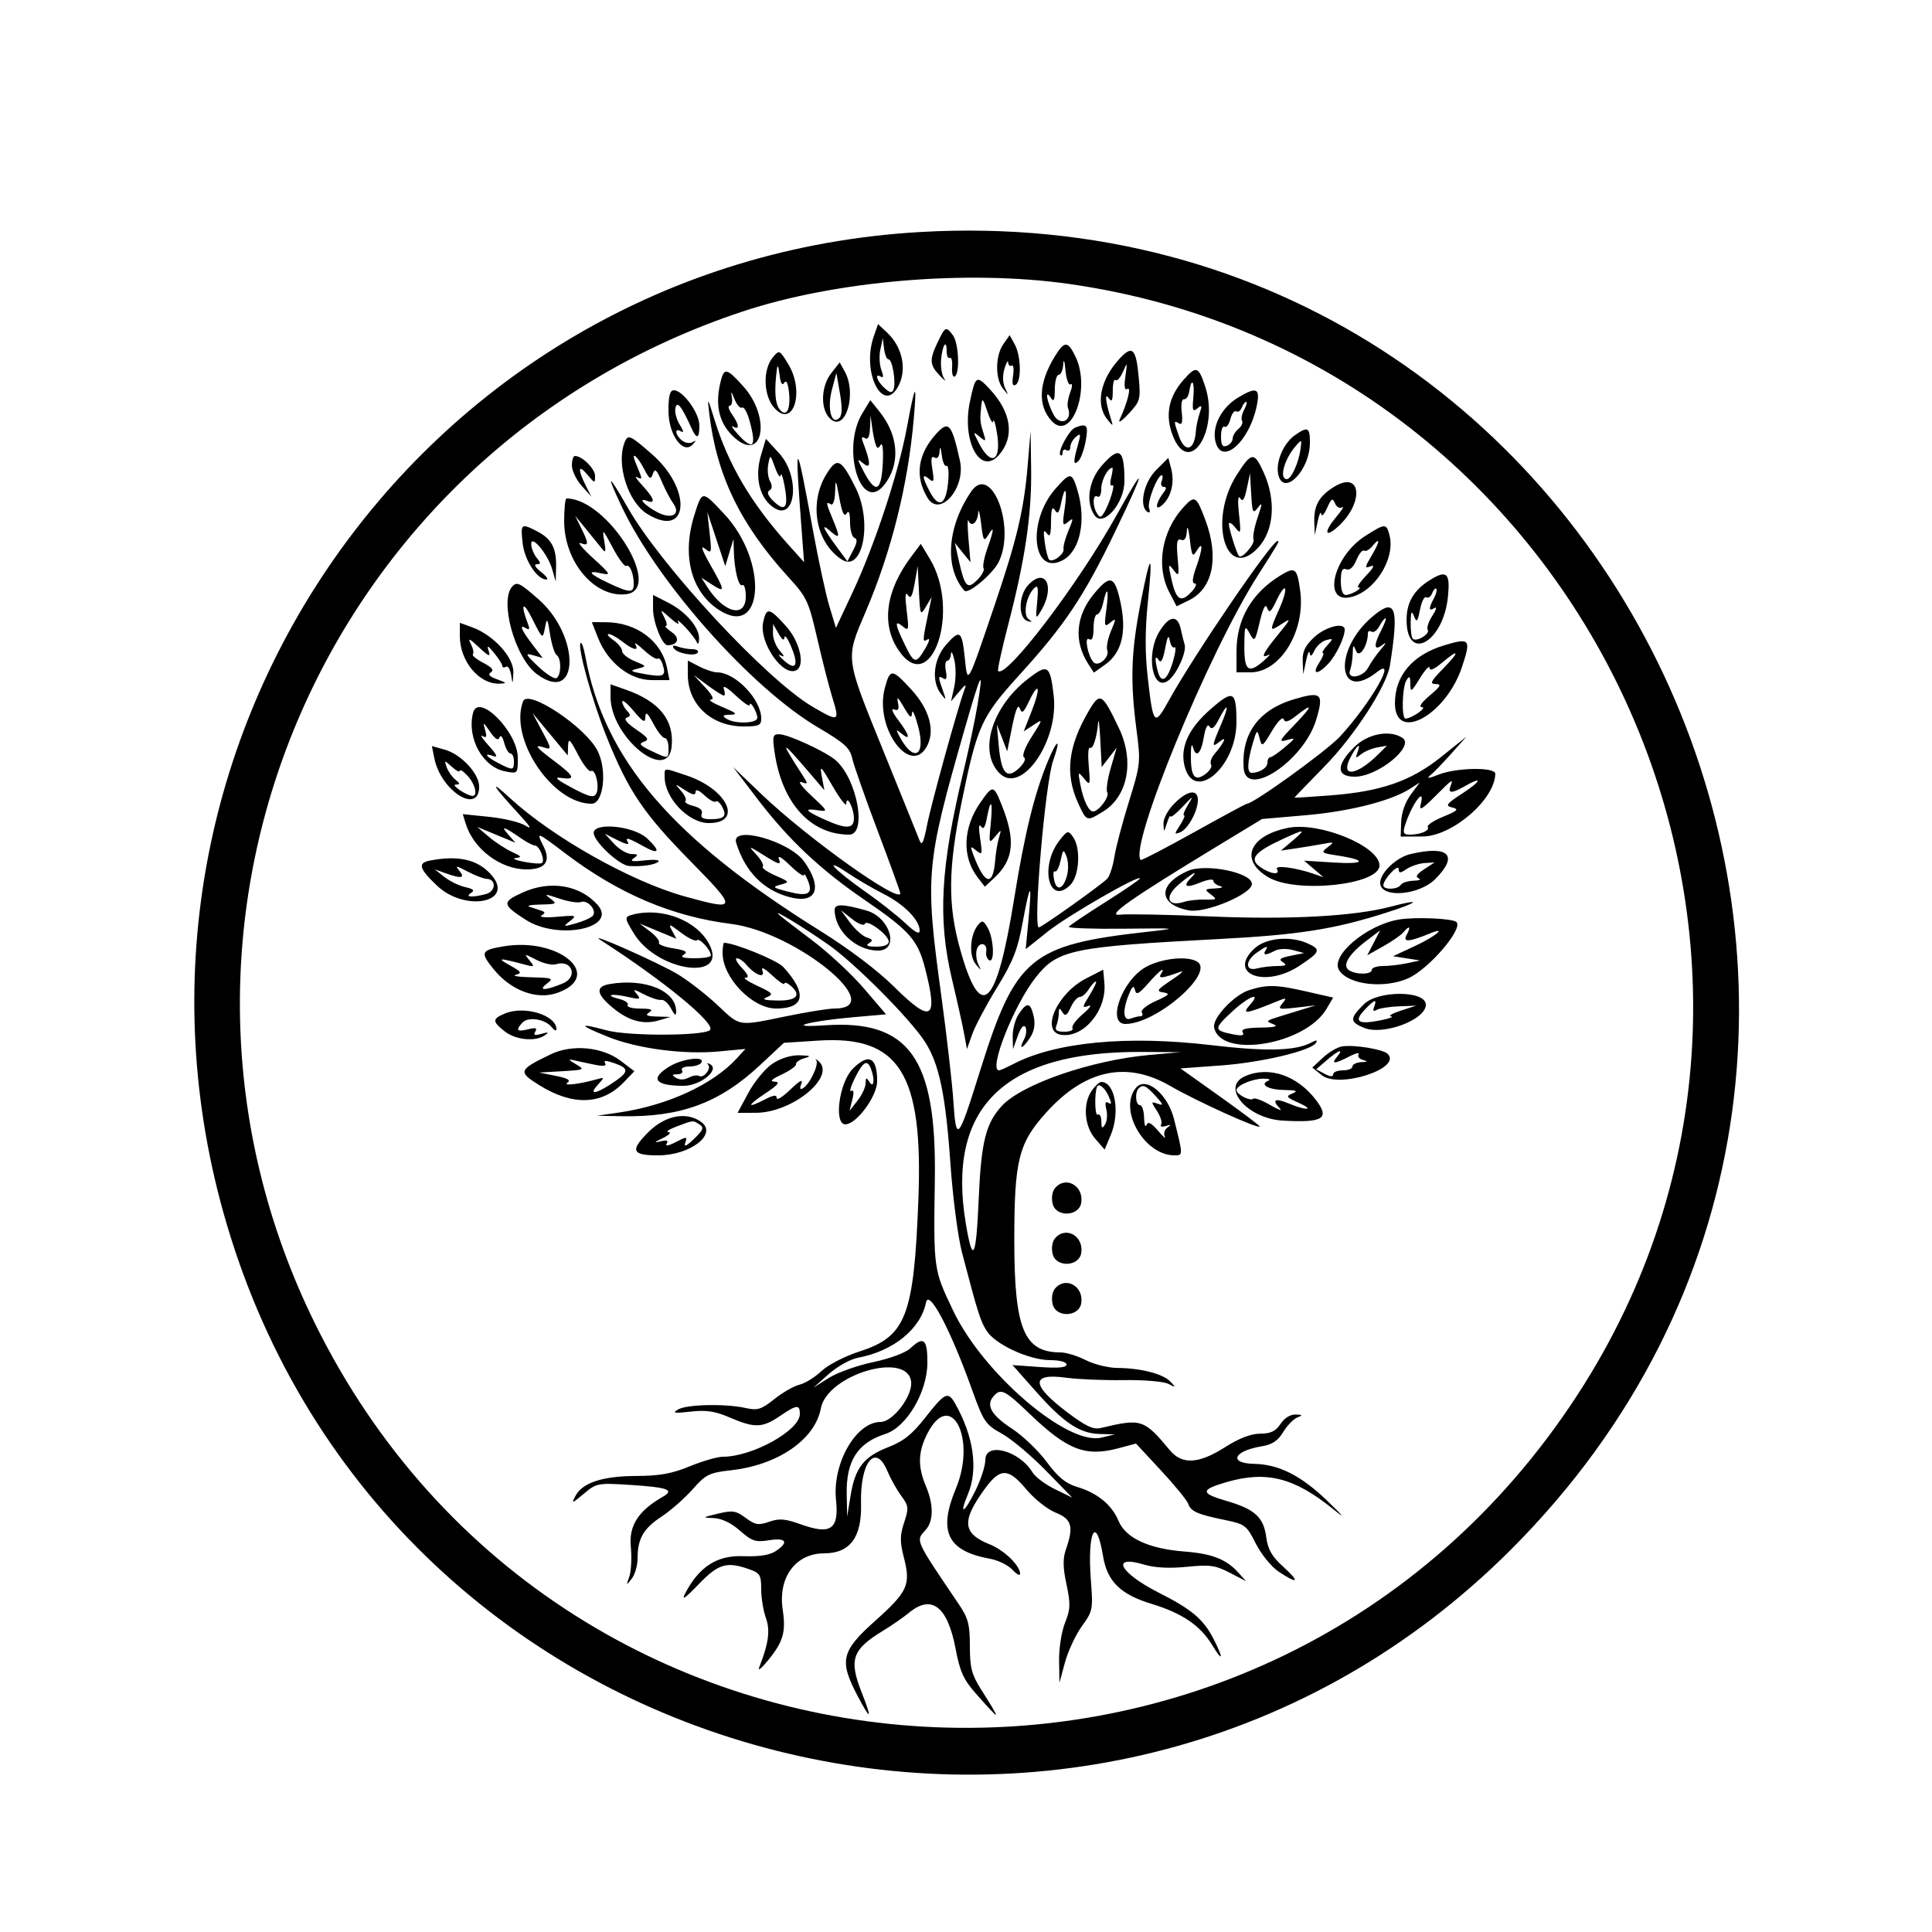 <svg height="400" viewBox="0 0 400 400" width="400" xmlns="http://www.w3.org/2000/svg"><path d="m190.4 48.043c-104.914 6.112-174.962 109.917-141.924 210.318 36.913 112.178 180.68 146.15 264.349 62.466 103.937-103.956 24.33-281.335-122.425-272.784m30.95 10.745c107.915 15.342 164.471 138.831 105.301 229.922-63.832 98.268-209.838 90.053-261.448-14.71-40.418-82.043 1.156-180.472 88.483-209.488 19.274-6.405 46.611-8.717 67.664-5.724m-40.454 10.882c-2.632 7.55 2.111 16.543 5.252 9.958 1.612-3.381.589-7.881-2.439-10.726l-1.918-1.801zm13.252 1.157c-1.768 3.709-1.703 4.712.452 6.968.99 1.036 1.4 1.326.911.644-.489-.681-.794-2.435-.676-3.897.245-3.053 1.165-4.496 1.165-1.828 0 .979.289 1.602.642 1.383.354-.218.57.66.48 1.951-.089 1.291.162 2.147.558 1.903 1.098-.679.809-6.967-.394-8.551-1.436-1.892-1.588-1.822-3.138 1.427m13.569.449c-1.662 2.373-1.7 7.14-.073 9.171 1.212 1.512 1.223 1.509.437-.126-.494-1.027-.538-2.58-.113-4 .382-1.276.725-1.85.763-1.274s.364.865.724.642c.361-.222.492.708.293 2.067-.251 1.708-.083 2.298.545 1.91 1.227-.758 1.099-6.018-.204-8.368l-1.055-1.903zm-23.755 3.124c.793 0 1.585 4.782 1.033 6.235-.301.792-.743.717-1.894-.324-1.562-1.414-2.097-3.174-.703-2.312.518.32.546-.167.08-1.394-.394-1.037-.489-2.948-.211-4.245l.507-2.36.266 2.2c.146 1.21.562 2.2.922 2.2m34.419-.6c-3.355 5.47-3.579 10.213-.631 13.377 4.069 4.367 8.148-6.536 4.959-13.256-1.606-3.384-2.314-3.404-4.328-.121m13.471.395c-4.037 4.329-5.107 9.559-2.587 12.652 1.168 1.433 1.23 1.44.797.079-1.152-3.623-1.404-5.744-.539-4.526.672.945.855.62.865-1.533.006-1.504.261-2.485.564-2.181.304.303.99-.447 1.525-1.667.933-2.13.954-2.094.523.905-.305 2.117-.173 2.954.408 2.595.875-.541.045 2.802-1.561 6.281-.424.92.344.442 1.807-1.124 2.415-2.585 2.523-2.97 2.113-7.493-.545-6.012-1.305-6.786-3.915-3.988m-71.852-.195c-2.113 2.546-1.952 7.909.314 10.454 3.896 4.375 6.368-3.357 2.895-9.054-1.82-2.985-1.874-3.009-3.209-1.4m61.644 5.573c.427-.264.393.479-.079 1.719-.457 1.201-.66 2.627-.453 3.168 1.033 2.692-1.687 3.895-3.013 1.332-1.435-2.776-1.829-5.45-.499-3.392.577.893.779.432.788-1.8.006-1.65.372-3 .812-3s.863-.99.94-2.2c.079-1.239.274-.708.447 1.218.169 1.88.645 3.21 1.057 2.955m-59.28-.314c.414-.671.76-.012.979 1.863.425 3.645-.547 5.432-1.958 3.599-.919-1.194-1.1-3.834-.557-8.121.155-1.219.336-.914.562.947.218 1.795.556 2.388.974 1.712m9.762-2.037c-2.208 2.806-2.312 7.6-.207 9.505 3.122 2.825 5.551-5.175 2.978-9.813l-1.045-1.886zm72.9 1.443c-3.144 3.581-3.857 7.426-2.162 11.662 3.408 8.517 9.667-1.314 6.627-10.408-1.373-4.105-1.846-4.238-4.465-1.254m-95.722-.065c-1.32 4.927-.576 8.688 2.286 11.55 6.241 6.241 8.357-3.462 2.234-10.24-3.251-3.598-3.859-3.774-4.52-1.31m24.489 7.927c-1.631 1.631-2.585-1.899-1.563-5.784l.932-3.543.738 4.241c.499 2.863.464 4.515-.107 5.086m27.026-3.414c-1.763 8.306 2.197 15.522 6.057 11.035 3.227-3.752 2.511-8.794-1.923-13.548-2.794-2.995-2.991-2.876-4.134 2.513m46.249-.768c-.252 2.639-.118 2.994.831 2.206.946-.785 1.022-.612.465 1.055-.367 1.097-.713 2.732-.77 3.634-.253 4.039-2.263 4.634-3.516 1.041-1.092-3.134-1.091-3.307.022-2.619.624.385.798-.321.567-2.297-.195-1.67.005-2.794.481-2.709.448.079.938-.666 1.089-1.656.469-3.073 1.148-1.975.831 1.345m-108.668 2.716c0 4.928 3.015 9.123 5.011 6.971.789-.851.78-.948-.046-.48-.569.322-1.559.151-2.2-.381-1.422-1.18-1.558-2.708-.165-1.849.626.386.535-.121-.243-1.353-.684-1.083-1.099-2.643-.923-3.467.342-1.596 1.235-.492 3.312 4.098 1.105 2.441 1.654 2.262 1.654-.539 0-2.549-3.42-7.261-5.271-7.261-.831 0-1.129 1.126-1.129 4.261m15.225-.676c.379-.234 1.066.933 1.527 2.595 1.552 5.587.831 6.451-2.413 2.891-1.066-1.171-1.489-1.87-.939-1.553 1.37.79 1.255-.398-.245-2.54-.685-.978-.899-1.778-.475-1.778.423 0 .62-.81.436-1.8-.245-1.32-.1-1.212.543.405.483 1.213 1.187 2.014 1.566 1.78m34.147 4.088c-1.73 9.402-6.651 24.343-11.258 34.179l-3.441 7.348-1.334-4.4c-.733-2.42-2.256-9.44-3.384-15.6-3.686-20.128-3.892-20.057-2.302.8l.427 5.6-3.231-3.6c-7.767-8.656-12.425-16.546-15.348-26-1.435-4.643-1.47-4.682-1.055-1.2 1.532 12.873 6.444 23.005 16.476 33.981 3.714 4.064 4.113 4.919 5.876 12.59 1.041 4.526 2.443 10.012 3.118 12.192 1.577 5.099 1.411 5.177-4.094 1.948-9.531-5.59-31.359-29.112-38.27-41.24-4.108-7.208-4.579-7.238-1.177-.073 7.49 15.775 26.851 37.522 40.616 45.621 5.444 3.204 6.581 4.232 7.054 6.384.309 1.41 2.674 8.152 5.255 14.981 2.58 6.829 4.693 12.658 4.696 12.955.018 2.312-19.291-11.461-28.709-20.478l-5.913-5.661 5.113 6.694c6.377 8.348 12.941 14.53 22.055 20.773 9.397 6.436 11.077 8.337 12.596 14.248 2.747 10.698 1.343 11.49-6.529 3.685-3.271-3.243-9.273-7.785-15.027-11.372-30.965-19.3-44.92-35.612-48.822-57.065-.303-1.671-.732-2.858-.951-2.638-.724.723 2.384 11.939 5.378 19.41 4.481 11.183 7.623 15.853 17.265 25.661 9.948 10.119 9.899 10.44-1.113 7.389-11.048-3.062-27.277-12.196-36.139-20.341-4.535-4.168-3.69-2.686 1.973 3.458 2.269 2.462 2.633 3.127 1.227 2.241-1.1-.693-4.471-1.513-7.492-1.822l-5.492-.561.585 1.92c1.612 5.291 7.219 9.52 12.622 9.52 3.871 0 5.076-1.636 3.512-4.77-1.565-3.137-1.544-3.13 4.587 1.511 10.99 8.318 22.058 13.017 34.272 14.549 13.415 1.684 32.755 17.51 21.396 17.51-1.218 0-5.713.72-9.99 1.6-10.139 2.086-9.462 2.195-14.248-2.302-2.284-2.147-5.952-5.002-8.152-6.345-3.8-2.321-19.278-9.187-16.076-7.131 12.991 8.339 23.937 17.329 22.678 18.625-1.213 1.249-16.843 1.301-21.401.071-5.994-1.617-5.889-1.124.286 1.348 6.161 2.467 15.701 3.712 23.079 3.012l5.366-.509-1.766 1.93c-4.993 5.454-14.35 9.763-24.405 11.237l-4.561.669 5.2.093c12.152.217 20.157-2.743 28.524-10.547l4.985-4.649 7.086-.459c16.789-1.088 21.749 6.754 20.751 32.811-.927 24.208-2.551 28.434-12.119 31.523-3.123 1.009-6.568 2.781-7.965 4.099-1.354 1.276-3.392 2.539-4.529 2.804-1.137.266-3.477 1.604-5.2 2.974-2.721 2.162-3.501 2.407-5.933 1.861-4.167-.936-12.175-.769-14 .291-1.305.758-.829.841 2.576.453 3.254-.371 5.054-.099 8.149 1.232 5.105 2.197 6.709 2.151 10.303-.291 3.539-2.405 4.172-2.474 4.172-.458 0 3.405-9.799 8.851-15.945 8.862-1.13.002-4.215.893-6.855 1.981-3.672 1.512-6.263 1.981-11.026 1.996-7.006.021-11.161 1.378-12.63 4.124-.899 1.679-.748 1.64 1.723-.439 2.647-2.227 2.868-2.268 9.808-1.819 7.627.495 9.033 1.02 6.544 2.447-5.069 2.906-7.035 5.974-6.616 10.326.222 2.299.084 5.08-.305 6.18-.671 1.898-.646 1.921.497.447.663-.854 1.205-2.721 1.205-4.148 0-4.12 1.189-6.215 4.92-8.672 1.914-1.261 4.829-3.817 6.479-5.681 2.745-3.103 3.42-3.436 8-3.952 9.692-1.091 17.343-6.369 18.549-12.797 1.323-7.053 18.067-11.957 18.697-5.476.286 2.943-3.791 8.279-6.326 8.279-5.098 0-10.018 8.604-9.23 16.141.638 6.108-1.074 7.288-7.317 5.043-3.201-1.151-4.433-1.25-6.52-.522-2.22.774-2.887.664-4.874-.804-2.02-1.494-2.72-1.601-5.739-.876-3.249.78-3.297.831-.867.922 1.644.061 3.6.998 5.419 2.595 2.5 2.195 3.233 2.438 6.028 1.991 3.593-.575 4.179.419 1.343 2.277-1.234.809-3.453 1.144-6.753 1.019-5.34-.202-9.053 2.183-11.919 7.654-.854 1.632-.114 1.142 2.722-1.8 4.134-4.289 5.795-4.791 10.469-3.162 2.27.792 2.519 1.201 2.519 4.143 0 1.796.434 4.464.963 5.929.94 2.598.572 5.337-1.378 10.25-.349.88.51.19 1.908-1.533 3.078-3.791 3.649-5.801 2.957-10.41-1-6.671 2.674-11.657 8.59-11.657 5.347 0 7.816-3.326 7.63-10.275-.23-8.571 2.999-12.628 5.427-6.817.668 1.599 1.97 3.93 2.894 5.179 1.545 2.09 1.593 2.531.603 5.532-.885 2.681-.895 3.968-.055 7.246 1.453 5.667.824 7.056-5.927 13.098-7.073 6.33-7.516 8.248-3.612 15.637 2.733 5.173 3.035 4.871.8-.8-2.697-6.844-1.968-8.91 4.53-12.839 1.689-1.021 4.088-2.69 5.331-3.709 4.651-3.809 7.936-1.226 9.595 7.543.882 4.665 1.642 6.355 4.125 9.163 5.39 6.095 5.449 6.045 1.061-.915-1.871-2.967-2.242-4.431-2.242-8.839 0-4.44-.351-5.801-2.2-8.537-9.293-13.748-9.049-13.203-6.949-15.524 1.647-1.82 1.668-5.215.055-9.041-1.725-4.092-1.648-7.096.281-10.876 4.832-9.471 10.263.939 5.921 11.35-3.726 8.934-1.769 12.949 7.095 14.554 1.652.299 3.722 1.315 4.6 2.258.878.942 1.597 1.334 1.597.871 0-1.741-3.281-4.918-6.345-6.144-5.597-2.239-5.807-4.84-.93-11.515 3.172-4.341 4.837-4.307 8.581.171 1.642 1.965 4.359 4.122 6.039 4.794 3.362 1.345 3.796 2.87 2.157 7.571-.676 1.941-.651 3.733.102 7.283.863 4.064.821 5.152-.302 7.961-.721 1.801-1.27 5.298-1.229 7.836l.072 4.584 1.152-4.241c.634-2.332 2.207-5.697 3.496-7.477 2.25-3.105 2.325-3.49 1.865-9.462-.784-10.162 1.071-13.825 2.527-4.992.853 5.173 3.61 7.882 10 9.822 6.398 1.944 10.128 4.482 12.61 8.582 2.193 3.622 2.373 2.813.283-1.264-2.113-4.12-4.513-6.156-11.313-9.597-8.176-4.138-10.177-7.966-3.047-5.83 2.184.654 5.208.808 8.804.447 4.752-.477 5.927-.316 8.877 1.22l3.401 1.769-1.598-1.77c-2.525-2.797-5.453-3.944-11.203-4.385-7.338-.564-12.133-2.789-13.606-6.315-1.406-3.364-4.361-5.793-8.589-7.06-2.377-.713-3.966-2.017-6.296-5.171-1.713-2.32-4.917-5.397-7.119-6.839-4.301-2.816-5.493-4.825-3.957-6.675 1.522-1.835 2.324-1.458 7.516 3.528 7.841 7.529 11.581 8.979 18.438 7.145l3.61-.966 5.167 5.566c2.843 3.061 5.377 6.162 5.633 6.891.563 1.606 1.874 2.186 7.604 3.367 4.179.861 4.501 1.107 6.4 4.885 1.101 2.19 3.221 4.796 4.718 5.8 4.024 2.697 4.517 2.211.99-.976-2.387-2.156-3.201-3.575-3.552-6.191-.551-4.109-2.381-5.767-8.251-7.473-5.411-1.573-5.408-2.304.018-3.881 8.285-2.409 14.055-.942 22.132 5.623 2.57 2.089 2.235 1.617-1.218-1.716-5.464-5.275-10.044-7.59-15.217-7.694-5.346-.108-4.214-2.685 1.592-3.627 2.164-.351 3.357-1.139 4.455-2.945.824-1.356 2.136-2.717 2.916-3.025 1.201-.475 1.146-.569-.365-.617-1.059-.033-2.312.754-3.092 1.944-.994 1.517-2.012 2.005-4.218 2.02-1.923.014-4.385.962-7.271 2.8-5.468 3.484-8.906 3.671-11.442.623-5.353-6.432-5.882-6.603-14.233-4.606-1.603.384-3.078-.294-6.916-3.18-7.594-5.708-7.714-8.231-.343-7.223 2.473.338 7.858.563 11.967.5 4.123-.064 8.245.281 9.2.769 1.607.821 1.639.788.443-.468-1.521-1.598-6.152-2.789-10.945-2.816-1.887-.01-4.843-.739-6.568-1.619s-4.068-1.6-5.208-1.6c-7.59 0-9.592-4.838-9.592-23.176 0-16.61.868-20.102 6.57-26.444 8.018-8.918 16.642-10.792 25.662-5.577 5.591 3.233 18.568 9.108 18.568 8.406 0-.185-3.69-2.963-8.2-6.173l-8.2-5.836 8.4-.612c8.417-.613 18.648-3.048 19.656-4.679.378-.611.094-.631-.959-.068-3.252 1.74-9.258 1.894-20.794.534-17.339-2.045-32.126-.635-40.863 3.897-1.408.73-2.758 1.328-3 1.328-2.269 0 3.088-13.553 7.615-19.27 4.516-5.701 7.441-6.313 37.813-7.91 16.524-.869 23.777-1.997 34.384-5.347 7.134-2.254 7.998-3.138 1.347-1.378-7.648 2.024-21.057 2.746-37.713 2.031-8.643-.371-16.923-.529-18.4-.351-3.018.362 2.017-3.183 20.162-14.197l9.248-5.614 9.152-.794c9.024-.782 17.651-2.984 21.522-5.493l1.969-1.277-1.872 2.536c-1.121 1.517-1.912 3.767-1.97 5.6l-.097 3.064 4.481-.015c6.16-.02 15.023-7.639 15.104-12.985.022-1.431-8.101-1.296-11.811.196-1.89.76-2.52.833-1.73.2.684-.548 2.664-2.589 4.4-4.537l3.156-3.541-5.195 4.169c-6.276 5.037-12.479 7.192-23.005 7.99-4.07.309-7.4.517-7.4.463s2.79-2.949 6.2-6.433c6.23-6.366 12.887-16.642 13.573-20.95 1.937-12.179 1.181-14.212-3.724-10.013-8.121 6.951-7.125 17.823 1.043 11.398 4.371-3.438-1.295 6.443-7.644 13.33-2.731 2.963-17.913 13.928-19.284 13.928-.192 0-5.159 2.679-11.038 5.952-5.878 3.274-10.806 5.835-10.949 5.691-2.565-2.564 13.991-42.81 24.205-58.843 4.429-6.952 4.572-7.2 4.129-7.2-1.205 0-17.211 23.462-22.432 32.882-3.115 5.619-3.314 5.403-4.478-4.869-.543-4.797-.531-9.679.039-15.231 1.112-10.834.612-10.762-1.519.218-1.955 10.073-2.141 16.008-.819 26.109.877 6.698.833 7.115-1.579 14.891-1.364 4.4-2.715 9.522-3.001 11.383-.287 1.861-.926 3.875-1.422 4.476-.848 1.031-13.625 10.141-14.222 10.141-1.24.001 1.314-29.843 2.952-34.484 1.688-4.786.92-4.726-1.079.084-2.775 6.676-4.799 14.914-6.948 28.269-3.694 22.953-6.928 26.021-11.225 10.646-2.58-9.233-2.494-16.744.35-30.611 3.223-15.717 4.027-17.47 12.073-26.328 9.286-10.221 13.253-16.17 19.633-29.436 6.466-13.446 6.586-14.714.327-3.454-7.919 14.245-22.857 33.884-24.514 32.227-.176-.175.789-4.59 2.145-9.811 3.451-13.29 4.82-22.6 4.691-31.902l-.111-8-.607 7.2c-.774 9.167-2.224 15.285-6.866 28.971-5.664 16.694-5.563 16.514-6.13 11.022-.603-5.839-1.003-6.15-3.835-2.98-2.656 2.972-3.167 7.607-1.129 10.234 1.123 1.449 1.15 1.402.4-.699-1.024-2.866-1.011-3.17.111-2.476.632.39.791-.09.511-1.553-.223-1.165-.095-2.119.284-2.119s.726-.63.771-1.4.363-.212.707 1.239c.344 1.452.33 3.972-.031 5.6l-.655 2.961 1.681-2c1.355-1.611 1.566-1.689 1.088-.4-1.371 3.698-6.86 23.574-7.732 28-.723 3.668-1.091 4.423-1.56 3.2-.338-.88-3.712-9.226-7.497-18.546-7.96-19.596-7.875-18.937-3.679-28.759 5.369-12.565 8.783-26.274 9.988-40.095.683-7.844.266-7.294-1.42 1.873m68.467-6.105c-3.322 2.025-5.299 5.825-4.626 8.89 1.222 5.565 7.34.039 8.7-7.858.529-3.075-.357-3.299-4.074-1.032m-50.6 4.832c.089-.66.431.42.761 2.4.977 5.867-1.168 7.104-3.729 2.149-1.262-2.441-1.257-2.498.121-1.355 1.335 1.108 1.393 1.05.804-.8-.704-2.208-.742-2.696-.438-5.594.181-1.721.357-1.554 1.264 1.2.58 1.76 1.128 2.66 1.217 2m-27.096-1.643c-4.463 7.339-.285 20.945 4.545 14.804 3.371-4.286 2.985-10.168-.995-15.137l-1.903-2.376zm79.048-.74c-.476.889-.672 1.928-.437 2.309.236.381-.108 1.138-.763 1.681-.655.544-1.191 1.446-1.191 2.005s-.54 1.224-1.2 1.477c-.904.347-1.2-.137-1.2-1.961 0-1.332.322-2.224.715-1.981s.943-.47 1.223-1.585.821-1.835 1.202-1.599c.381.235.899-.11 1.151-.768.252-.657.663-1.195.912-1.195s.064.727-.412 1.617m-76.314 7.161c.329.947.536.972 1.059.125.369-.596.563.903.449 3.464-.282 6.353-1.483 6.873-4.114 1.782-1.267-2.45-1.261-2.502.138-1.349 1.519 1.252 1.471-.254-.142-4.457-.368-.96-.242-1.222.397-.827.636.393.974-.271 1.056-2.069l.12-2.647.314 2.4c.173 1.32.499 2.93.723 3.578m12.562-2.178c-3.864 4.243-4.489 8.868-1.795 13.287 2.534 4.156 7.945-2.059 6.698-7.694-1.702-7.688-2.336-8.411-4.903-5.593m28.744-1.265c-1.245.502-3.678 5.037-3.042 5.673.252.252.459.017.459-.522s.36-.758.8-.486.8-.023.8-.655.524-1.584 1.164-2.115c1-.83 1.056-.592.4 1.697-1.001 3.488-.965 4.394.132 3.297.492-.492 1.164-2.364 1.492-4.16.598-3.266.238-3.711-2.205-2.729m45.513 1.568c-2.312 1.62-3.968 5.408-3.479 7.965.95 4.967 6.583-.522 6.583-6.415 0-3.202-.436-3.419-3.104-1.55m-138.81 1.562c-1.728 4.503.751 12.286 4.689 14.72 8.596 5.312 9.446-4.969 1.02-12.339-4.618-4.04-5.01-4.204-5.709-2.381m28.295 2.483c-1.321 4.41-.457 8.562 2.222 10.669 4.835 3.803 6.143-5.917 1.482-11.004l-2.716-2.963zm111.672-1.148c-.368 2.793-1.925 6.2-2.833 6.2-1.666 0-.533-4.15 1.888-6.919 1.196-1.368 1.218-1.351.945.719m-73.315 3.438c.349-.215.533 1.028.41 2.762-.383 5.369-1.919 6.323-3.927 2.44-1.531-2.959-1.549-3.708-.061-2.473.99.822 1.089.524.675-2.026-.349-2.155-.226-2.83.44-2.418.589.364.972-.1 1.053-1.276.081-1.175.246-.895.452.768.178 1.439.609 2.439.958 2.223m32.145-.01c-2.73 3.11-3.363 7.663-1.431 10.305 1.808 2.472 6.148-2.561 6.148-7.129 0-6.656-1.045-7.359-4.717-3.176m-109.683-.073c0 1.076.902 2.966 2.003 4.2l2.004 2.245-1.199-2.4c-1.664-3.334-1.46-4.366.419-2.111 1.507 1.809 1.573 1.82 1.573.245 0-1.496-2.666-4.134-4.178-4.134-.342 0-.622.88-.622 1.955m14.901.64c1.153 2.231 1.415 2.386 1.863 1.108.427-1.218.761-.929 1.851 1.605.732 1.701 1.785 3.712 2.34 4.47 1.682 2.297-.241 3.432-3.212 1.896-2.603-1.346-4.295-3.189-2.185-2.379 1.875.719 1.497-.533-.958-3.175-1.21-1.302-1.689-2.073-1.064-1.712.849.489 1 .318.6-.677-.295-.732-.755-1.871-1.022-2.531-.915-2.263.444-1.201 1.787 1.395m28.33 1.405c.084-.66.428.233.765 1.985.888 4.618.233 5.709-2.107 3.511-1.268-1.192-1.604-1.977-1.004-2.348.606-.375.65-1.007.134-1.929-.423-.754-.586-2.325-.363-3.49.402-2.102.413-2.097 1.414.676.554 1.537 1.077 2.255 1.161 1.595m94.456-.135c-6.062 9.447-2.257 22.383 4.436 15.08 3.264-3.562 3.705-9.804 1.099-15.545-1.956-4.309-2.502-4.263-5.535.465m-84.979-.116c-3.677 5.949-2.251 14.103 3.085 17.646 4.391 2.916 6.515-7.654 2.968-14.772-3.029-6.08-3.835-6.462-6.053-2.874m68.233-.811c-2.58 2.578-3.58 7.525-1.75 8.656.454.281.587-.042.312-.759-.461-1.2 1.7-6.835 2.62-6.835.247 0 .241.54-.012 1.2-.254.66-.068 1.2.412 1.2.578 0 .611.338.099 1-1.794 2.318-2.036 4.241-.341 2.707 1.845-1.669 2.547-4.688 1.767-7.598l-.566-2.109zm-9.286 1.529c-.297 1.182-.205 1.873.214 1.614.768-.475-.58 3.934-1.775 5.804-.584.914-.803.914-1.382 0-.953-1.504-.888-4.088.088-3.485.455.281.8-.403.8-1.587 0-1.764 1.312-4.279 2.287-4.383.157-.016.053.9-.232 2.037m-11.536 2.32c-5.95 6.776-4.776 18.161 1.525 14.789 3.581-1.916 4.902-8.233 3.029-14.483-1.135-3.789-1.476-3.812-4.554-.306m41.919 3.904c.956-1.241.944-.894-.068 2.073-.668 1.961-1.049 3.997-.846 4.525.353.922-2.442 4.115-3.01 3.439-.495-.588-2.115-5.743-2.089-6.647.014-.485.597-.161 1.296.719 1.188 1.498 1.239 1.319.794-2.8-.293-2.72-.201-3.963.242-3.255.526.841.892.31 1.38-2l.663-3.145.245 4.291c.223 3.909.347 4.159 1.393 2.8m-85.17 1.227c.486-.767.711-.198.72 1.815.006 1.614.422 3.07.923 3.237.644.215.563.969-.278 2.573l-1.189 2.27-2.004-2.707c-3.038-4.102-3.583-5.341-1.578-3.582 2.055 1.802 2.144 1.396.538-2.447-1.416-3.389-1.461-3.733-.4-3.077.475.293.839-.745.895-2.553.088-2.815.155-2.719.88 1.271.547 3.011.999 3.98 1.493 3.2m25.771-4.512c-4.963 7.31-5.532 15.764-1.379 20.485.758.862 5.966-3.53 7.153-6.032 3.53-7.439-1.681-20.482-5.774-14.453m75.212-1.046c-3.146 1.918-4.282 3.944-4.146 7.387l.106 2.653.589-2.8c.324-1.54.653-2.26.731-1.6s.622.12 1.209-1.2c.9-2.022 1.16-2.18 1.648-1.005.323.778.985 1.148 1.496.836.504-.308-.089.639-1.317 2.105-2.512 2.998-2.286 4.331.339 1.992 5.556-4.951 5.019-11.827-.655-8.368m-55.833 4.598c-.507 3.379-.435 3.652.709 2.702 1.161-.963 1.167-.802.068 1.828-.662 1.586-1.112 3.283-1 3.772.239 1.036-2.294 2.908-2.991 2.211-.26-.26-.667-1.867-.904-3.572-.325-2.329-.22-2.801.421-1.899.658.924.86.372.879-2.4.018-2.597.237-3.266.788-2.4.6.942.877.641 1.288-1.4.803-3.986 1.379-3.087.742 1.158m-76.672 1.312c-2.602 8.256-.691 15.76 4.972 19.524 9.418 6.258 10.417-9.945 1.22-19.777-4.633-4.953-4.55-4.957-6.192.253m-26.946 1.204c0 8.454 6.279 15.886 12.8 15.151 7.923-.893-3.834-19.825-12.312-19.825-.268 0-.488 2.103-.488 4.674m128.233-2.874c-4.517 4.94-5.747 12.213-2.97 17.561l1.537 2.96 2.543-1.233c4.984-2.416 6.305-8.892 3.4-16.658-1.862-4.976-2.19-5.167-4.51-2.63m-40.457 5.8c1.317-2.16 1.263-1.278-.171 2.785-.657 1.862-1.003 3.694-.77 4.071s-.358 1.467-1.314 2.423c-2.047 2.047-2.588 1.465-3.845-4.148l-.791-3.531 1.621 2 1.621 2-.416-4.8c-.229-2.64-.226-4.348.005-3.795.604 1.443 1.862.408 2.01-1.652.069-.964.339.047.6 2.247.423 3.571.579 3.829 1.45 2.4m-53.572 3.6.852-2.8.072 2.5c.114 3.972 1.004 7.513 1.769 7.04.387-.239.703.826.703 2.366 0 4.531-4.484 3.452-7.918-1.906l-1.282-2 2.2 1.418c2.801 1.806 2.763 1.367-.356-4.121-1.701-2.993-2.068-4.102-1.1-3.316 1.383 1.122 1.432.962.973-3.2l-.482-4.381 1.859 5.6 1.859 5.6zm-26.418-.848c.814 1.031.904.76.514-1.552-.444-2.636-.342-2.556 1.742 1.368 1.217 2.293 2.478 4.005 2.802 3.805.709-.438 1.556 1.572 1.556 3.692 0 1.951-.782 1.928-5.209-.153-4.073-1.915-4.633-2.718-1.391-1.995 1.973.44 1.788.115-1.8-3.152-2.2-2.004-3.37-3.407-2.6-3.118 1.723.645 1.745.174.141-3.087l-1.259-2.56 2.259 2.752c1.242 1.514 2.703 3.314 3.245 4m123.19.448c1.335-2.189 1.267-.489-.141 3.499-.795 2.254-.882 3.301-.276 3.301.489 0 .237.72-.559 1.6-2.234 2.469-3.254 1.935-4.2-2.199-.795-3.473-.764-3.661.352-2.2 1.134 1.484 1.195 1.303.859-2.528-.283-3.231-.129-4.038.713-3.715.732.281 1.116-.318 1.202-1.872.069-1.27.336-.508.6 1.714.423 3.571.579 3.829 1.45 2.4m-139.573-1.55c.402 3.562 3.029 7.572 4.936 7.532.474-.01-.039-.722-1.139-1.582-1.155-.904-1.536-1.572-.902-1.582.911-.015.919-.234.047-1.285-.579-.696-1.102-1.943-1.162-2.77-.173-2.34 3.395 1.831 4.328 5.06l.745 2.577.072-3.053c.091-3.852-.952-5.808-3.912-7.339-3.332-1.723-3.47-1.611-3.013 2.442m174.385-1.437c-6.469 4.147-8.842 13.798-3.11 12.651 5.023-1.004 9.442-7.888 8.212-12.792-.645-2.567-.888-2.561-5.102.141m1.461 3.884c-1.531 2.595-1.561 2.84-.281 2.349.935-.358.616.3-.919 1.903-1.292 1.348-2.011 2.457-1.599 2.463 1.113.018-1.482 1.561-2.65 1.576-.617.007-1-1.092-1-2.874 0-2.151.286-2.775 1.125-2.453.713.273 1.48-.425 2.093-1.905.532-1.284 1.245-2.164 1.584-1.955.339.21 1.062-.155 1.605-.81 1.769-2.132 1.791-1.258.042 1.706m-95.436.401c-5.261 7.023-6.195 14.003-2.584 19.316 6.758 9.946 12.96-8.178 6.475-18.923l-1.867-3.095zm3.085 10.302 1.193-2-.484 2.293c-1.459 6.91-1.476 7.167-.417 6.513.612-.378.428.394-.447 1.876-1.929 3.265-2.275 3.189-4.272-.935-2.017-4.168-2.105-5.102-.343-3.645 1.218 1.008 1.282.737.781-3.302-.368-2.96-.291-4.012.233-3.216.593.9.934.324 1.419-2.4l.639-3.584.253 5.2c.243 5.013.295 5.128 1.445 3.2m73.445-6.492c-5.983 3.639-9.143 9.08-9.143 15.744v4.348h2.894c6.197 0 11.433-8.603 10.291-16.908-.647-4.705-1.036-5.012-4.042-3.184m31.094.865c-3.498 2.127-5.039 4.704-5.025 8.405.034 8.853 7.585 4.646 8.557-4.766.508-4.929-.204-5.663-3.532-3.639m-83.355 1.139c-2.057 2.191-2.11 6.942-.082 7.487.935.252.969.16.154-.414-1.2-.845-.513-4.74 1.124-6.378.812-.811.939-.265.652 2.792-.343 3.662-.313 3.728.828 1.801 2.952-4.982.881-9.073-2.676-5.288m13.579 1.867c-3.75 4.549-4.175 9.804-1.17 14.449l1.183 1.828 2.343-1.668c3.416-2.433 4.479-6.682 3.19-12.754-1.203-5.672-2.141-5.985-5.546-1.855m-120.328-1.646c-2.85 2.85.464 14.871 5.028 18.238 8.767 6.469 9.093-7.787.353-15.479-3.826-3.368-4.451-3.689-5.381-2.759m158.734 4.702c-2.114 4.779-2.105 4.834.533 3.116 1.991-1.297 1.915-1.083-.8 2.243-3.116 3.817-3.709 5.061-2 4.192.55-.279.15.24-.889 1.153-3.229 2.84-4.114 2.203-4.083-2.939.027-4.262.107-4.459 1.092-2.681 1.03 1.859 1.096 1.785 2.096-2.386.712-2.969 1.189-3.859 1.536-2.869.409 1.167.768.883 1.91-1.513 2.04-4.278 2.579-2.778.605 1.684m31.998-2.156c-1.136 2.123-1.093 2.756.135 1.999.55-.339.355.37-.433 1.576-.789 1.205-1.228 2.523-.978 2.928.536.867-2.342 2.598-3.084 1.857-.278-.278-.48-1.796-.449-3.372.045-2.276.19-2.537.705-1.267.548 1.354.737 1.14 1.231-1.393.321-1.646.907-2.793 1.301-2.549.395.244.94-.135 1.211-.842.272-.707.658-1.12.86-.919.201.201-.024 1.093-.499 1.982m-67.813 2.321c-.473 3.481-.405 3.708.816 2.702 1.236-1.019 1.246-.892.14 1.755-.656 1.57-.999 3.356-.764 3.97.538 1.401-1.838 3.505-2.821 2.499-1.176-1.203-2.009-5.459-.94-4.798.624.385.917-.345.917-2.281 0-1.566.331-2.847.736-2.847s.974-1.08 1.264-2.4c.816-3.717 1.228-2.833.652 1.4m-93.852-.177c0 2.827 1.901 7.588 3.021 7.565 2.157-.046 2.624-1.466.882-2.686-1.022-.716-1.586-1.302-1.253-1.302.334 0 .185-.81-.33-1.8-.901-1.731-.852-1.724 1.3.2 1.231 1.1 1.941 1.46 1.578.8s.262-.232 1.388.952c1.127 1.184 2.237 2.624 2.468 3.2.235.586.448.302.483-.644.088-2.362-2.715-5.66-6.413-7.547l-3.124-1.594zm-22.381 3.977c.434-2.224.512-2.123 1.071 1.381.331 2.08.942 3.991 1.356 4.248.99.611.973 4.141-.022 4.756-.427.264-2.137-.817-3.8-2.403-2.678-2.553-2.798-2.819-1.044-2.322l1.979.562-2.179-2.858c-2.323-3.044-2.769-4.223-1.244-3.28.639.395.765.133.397-.827-1.631-4.25-1.117-5.057.8-1.257 2.207 4.377 2.221 4.388 2.686 2m45.18-1.197c-.928 4.228 4.238 11.581 6.956 9.901 1.771-1.094.561-5.992-2.248-9.102-3.466-3.836-4.02-3.93-4.708-.799m82.066 1.891c-2.985 4.831-1.409 12.88 1.972 10.076 1.708-1.416 3.671-5.881 3.222-7.325-.179-.575-.542-2.035-.807-3.245-.65-2.965-2.368-2.772-4.387.494m45.956-.334c-1.68 3.248-1.607 4.532.179 3.162.913-.7.808-.386-.3.902-.935 1.087-2.118 2.786-2.628 3.776-1.077 2.088-4.543 2.581-3.758.535.267-.696.511-2.226.542-3.4.05-1.894.131-1.954.712-.535.65 1.585 2.432-1.126 2.432-3.699 0-.438.342-.584.76-.326s1.15-.26 1.628-1.153c.478-.892 1.045-1.622 1.261-1.622s-.157 1.062-.828 2.36m-190.821 1.349c0 5.172 3.992 9.972 8.172 9.828 1.643-.057 1.596-.148-.463-.897-1.576-.574-1.976-1.028-1.283-1.456.7-.432.216-1.031-1.584-1.962-1.425-.737-2.39-1.541-2.144-1.786.245-.246.052-1.209-.43-2.141-.668-1.294-.271-1.127 1.679.704 2.042 1.916 2.45 2.077 2.03.8-.432-1.314-.23-1.242 1.131.401.911 1.1 1.664 2.291 1.674 2.647s.353.44.764.187c.41-.254.896.535 1.08 1.752.299 1.984.347 1.931.454-.51.139-3.146-4.062-7.78-8.527-9.407l-2.553-.93zm28.596.317c2.021 5.145 6.614 8.774 11.106 8.774h3.698l-.512-2.558c-1.101-5.509-6.296-9.387-12.624-9.424l-2.935-.018zm38.607-.026c.033-.66.598.041 1.256 1.559 1.763 4.062 1.227 5.454-1.259 3.273-1.1-.965-1.46-1.485-.8-1.155.889.443.838.184-.2-1.002-.77-.881-1.387-2.473-1.372-3.538l.029-1.937 1.143 2c.705 1.234 1.166 1.54 1.203.8m109.682-.079c-1.896 1.771-2.46 2.956-2.38 5l.106 2.679.589-2.8c.324-1.54.661-2.26.749-1.6.111.837.413.676.996-.531.461-.951 1.55-1.916 2.42-2.144 1.515-.396 1.523-.348.185 1.131-.769.849-1.154 1.544-.856 1.544.299 0-.047.9-.768 2-1.631 2.49-.387 2.622 1.881.2 1.601-1.709 3.393-5.434 3.393-7.052 0-1.613-3.961-.626-6.315 1.573m-143.285.879c2.285 1.788 3.562 2.069 2.723.6-.314-.55.5-.005 1.809 1.211 1.308 1.216 2.591 1.999 2.85 1.74.26-.259.718.303 1.018 1.249.754 2.377.227 2.651-3.746 1.946-2.976-.528-3.181-.682-1.479-1.11 1.961-.493 1.957-.504-.6-1.563-1.416-.587-2.575-1.52-2.575-2.072 0-.553-.81-1.571-1.8-2.261-.99-.691-1.44-1.267-1-1.28.44-.014 1.7.68 2.8 1.54m114.371 1.218c.361-.223.211 1.103-.333 2.947-1.141 3.864-2.418 4.709-3.125 2.068-.691-2.577-.608-3.622.187-2.368.457.722.882-.052 1.318-2.4.466-2.509.734-2.965.97-1.653.18.996.622 1.629.983 1.406m55.84-.421c-6.558 1.974-10.211 6.263-10.211 11.988 0 8.256 10.553 2.537 13.892-7.528 1.909-5.754 1.652-6.066-3.681-4.46m-159.554.572c.686 1.11 4.464 1.807 5.009.924.236-.381-.283-.693-1.153-.693s-2.211-.241-2.979-.536c-.879-.337-1.204-.224-.877.305m159.343 4.231c-2.593 2.655-2.859 3.204-1.562 3.222 1.278.017 1.052.45-1.238 2.378-1.717 1.446-2.336 2.376-1.6 2.407 1.156.048-2.085 2.303-3.4 2.365-.876.041-.711-6.563.2-7.972.615-.951.779-.786.792.8.015 1.815.198 1.705 1.987-1.2 1.084-1.76 1.982-2.718 1.996-2.129.016.687.907.329 2.486-1 3.693-3.107 3.877-2.494.339 1.129m-156.4 1.285c0 6.169 4.905 10.715 11.56 10.715 3.136 0 3.64-.227 3.64-1.64 0-3.955-5.355-9.56-9.134-9.56-.74 0-2.408-.549-3.706-1.221l-2.36-1.22zm70.455.836c-7.546 5.822-10.355 15.135-5.907 19.583 4.522 4.521 12.315-6.702 11.198-16.127-.747-6.308-1.206-6.608-5.291-3.456m-29.658 1.891c-2.281 8.469 5.642 18.846 8.91 11.672 1.447-3.175.146-7.445-3.459-11.356-3.987-4.326-4.366-4.348-5.451-.316m-33.347 1.588c.275 0 .277-.63.005-1.4-.294-.83.694-.277 2.425 1.357 1.606 1.516 2.926 2.416 2.932 2 .018-1.118 1.561 1.471 1.576 2.643.014 1.193-4.627 1.338-6.388.2-.955-.617-.791-.787.8-.832 1.619-.047 1.315-.345-1.6-1.568-1.98-.831-3.083-1.531-2.45-1.555.765-.03.363-.892-1.2-2.578l-2.35-2.532 2.876 2.132c1.581 1.173 3.1 2.133 3.374 2.133m52.5 2.106c-.51 3.022-1.794 9.094-2.853 13.494-4.793 19.927-5.385 30.622-2.39 43.2 1.048 4.4 2.17 9.44 2.495 11.2l.589 3.2 1.089-3.075c.599-1.692 2.91-6.046 5.136-9.676 3.329-5.429 4.274-7.833 5.324-13.55 1.542-8.398 1.965-8.55 1.189-.425l-.577 6.036 4.583-3.655c4.136-3.298 19.065-11.891 19.065-10.974 0 .207-3.238 2.419-7.195 4.916s-7.343 4.779-7.525 5.071c-.181.293 4.947.474 11.396.404 11.308-.124 11.483-.102 4.924.631-24.293 2.714-27.336 5.248-34.732 28.914-4.533 14.503-4.914 14.918-5.502 5.983-.239-3.63-1.364-13.413-2.5-21.741-3.393-24.869-3.211-26.954 4.808-54.985 3.451-12.063 4.071-13.213 2.676-4.968m-75.95-1.84c0 8.374 11.914 18.012 12.658 10.239.52-5.437-2.568-9.274-9.405-11.686l-3.253-1.148zm87.196 2.944-1.662 4.217 2.023-1.325c2.017-1.322 2.016-1.315-.365 2.44-1.424 2.245-2.063 3.967-1.582 4.264.468.289.013 1.245-1.081 2.273-2.499 2.347-3.648 1.026-4.166-4.794l-.382-4.285 1.072 2.772 1.071 2.772 1.037-5.172c.693-3.456 1.212-4.691 1.566-3.722.436 1.195.776.932 1.935-1.499 2.072-4.344 2.463-2.835.534 2.059m37.027-.38c-4.46 3.902-6.266 7.73-5.435 11.517 1.78 8.103 10.827.641 10.8-8.907-.019-6.435-.645-6.739-5.365-2.61m-142.326-1.65c-2.968 7.734 6.04 21.22 14.174 21.22 2.517 0 3.283-7.053 1.2-11.04-2.583-4.945-14.384-12.759-15.374-10.18m80.522 2.42c.048-.88.611.353 1.253 2.74 1.674 6.226-.904 7.65-3.847 2.126-.798-1.498-.753-1.555.444-.568 1.964 1.62 1.618.229-.699-2.809-1.201-1.574-1.552-2.478-.859-2.212.879.337 1.076-.017.786-1.414-.282-1.366.044-1.116 1.225.937 1.265 2.198 1.629 2.456 1.697 1.2m36.543-.334c-4.245 7.272-4.9 12.95-2.184 18.934 1.781 3.923 1.785 3.924 5.247 1.785 5.08-3.14 6.464-10.446 3.255-17.185-3.513-7.377-3.937-7.614-6.318-3.534m42.449-2.469c-7.228 2.176-10.825 7.119-10.335 14.203.449 6.499 12.462-1.487 15.02-9.985 1.644-5.463 1.094-5.958-4.685-4.218m-134.197 3.603c.042-1.174.478-.801 1.64 1.4.872 1.65 1.936 3 2.365 3 .43 0 .781.9.781 2 0 2.377.033 2.371-3.623.628-2.307-1.1-2.598-1.47-1.471-1.865 1.162-.408.883-.849-1.609-2.542-1.902-1.292-2.624-2.191-1.956-2.435.849-.309.86-.597.059-1.446-.55-.583-.99-1.438-.978-1.9.011-.462 1.082.42 2.378 1.96 1.987 2.36 2.366 2.549 2.414 1.2m-35.682-.812c-1.312 5.226 1.984 11.214 6.668 12.113 2.594.498 2.6.491 2.6-2.799 0-5.384-8.189-13.614-9.268-9.314m154.84 2.478c-1.918 4.474-1.94 4.829-.218 3.432 1.58-1.282.923.228-1.154 2.652-.636.742-.935 1.707-.665 2.145.27.437-.319 1.363-1.309 2.057-2.163 1.515-2.938.342-2.877-4.352.02-1.54.201-2.17.402-1.4.632 2.417 1.686 1.531 2.267-1.905.355-2.102.788-2.933 1.189-2.283.446.721 1.013.283 1.933-1.496 1.948-3.767 2.224-3.031.432 1.15m15.195.022c-3.1 3.205-3.305 3.616-1.567 3.134 1.935-.536 1.922-.487-.4 1.483-1.32 1.121-2.67 2.05-3 2.066s-.6.53-.6 1.143c0 1.049-1.624 2.086-3.265 2.086-.989 0-.919-2.133.198-6 .859-2.972.961-3.058 1.432-1.201.49 1.934.575 1.885 2.579-1.476 1.177-1.974 2.223-3.023 2.421-2.428.257.771.941.581 2.6-.724 3.608-2.838 3.446-2.058-.398 1.917m-152.088 4.312 1.668 2 .064-2c.054-1.687.375-1.401 2.056 1.829 1.096 2.106 2.301 3.638 2.678 3.405.943-.583 1.846 3.371 1.078 4.718-.497.871-1.51.616-5.023-1.264-3.226-1.727-3.813-2.269-2.2-2.033 3.078.452 2.757-.34-1.4-3.455-3.963-2.969-4.389-3.558-2.032-2.81 1.45.46 1.413.208-.489-3.346l-2.057-3.844 1.995 2.4c1.097 1.32 2.745 3.3 3.662 4.4m113.755 2.4 1.548-2-1.227 4.218c-.675 2.319-.996 4.592-.713 5.05.528.853-1.773 3.932-2.938 3.932-.921 0-2.027-2.339-2.647-5.6-.512-2.692-.481-2.738.792-1.2 1.261 1.523 1.307 1.4.958-2.573-.202-2.295-.102-4.009.222-3.809.643.397 1.452-2.063 1.717-5.218.092-1.1.296.52.454 3.6l.286 5.6zm-126.225-4.122c.23-.631.636-.166.979 1.122.322 1.21.906 2.2 1.299 2.2.392 0 .713.72.713 1.6 0 1.921-.211 1.946-3.24.379-2.587-1.338-3.18-2.221-.96-1.43.93.331.594-.391-1-2.149-1.32-1.456-1.911-2.367-1.314-2.024.837.482.96.189.539-1.276-.494-1.716-.394-1.679 1.022.378 1.069 1.553 1.693 1.935 1.962 1.2m56.966 3.122c1.538 10.492 7.423 16.976 15.425 16.996 3.731.009 1.724-11.325-2.717-15.341-1.961-1.774-9.88-5.437-11.774-5.447-1.324-.007-1.428.417-.934 3.792m119.945-1.08c-3.732 3.732-3.672 6.08.157 6.08 4.799 0 12.554-6.35 9.847-8.064-2.7-1.709-7.204-.816-10.004 1.984m-190.403 2.267c1.355 6.775 9.283 11.771 9.283 5.851 0-2.668-3.734-6.681-7.094-7.624l-2.694-.756zm77.331 2.613 3.425 4-.523-2.8c-.472-2.527-.252-2.331 2.254 2 1.527 2.64 2.786 4.26 2.798 3.6.038-2.035 1.571.867 1.586 3 .015 2.244-1.605 2.302-6.188.222-3.942-1.79-4.294-2.337-1.2-1.864 2.092.321 2.023.172-1.4-3.006-1.98-1.839-2.925-3.114-2.099-2.834 1.423.483 1.433.405.2-1.504-4.703-7.28-4.508-7.418 1.147-.814m113.777-3.8c-.449 1.199-.34 1.25.756.36.704-.573 2.2-1.208 3.324-1.411l2.044-.371-1.824 1.811c-4.457 4.425-7.91 4.836-5.763.685 1.38-2.668 2.319-3.358 1.463-1.074m-185.825 3.773c0-.371.72.098 1.6 1.043 1.572 1.687 2.179 4.211 1 4.156-1.232-.059-4.554-2.316-3.447-2.344.959-.023.944-.196-.088-1.028-.683-.55-1.487-1.7-1.788-2.555-.532-1.517-.505-1.519 1.089-.076.899.813 1.634 1.175 1.634.804m42.4 1.267c0 4.394 4.943 9.56 9.148 9.56 7.199 0 3.856-7.048-4.691-9.889-4.834-1.607-4.457-1.635-4.457.329m162.689 1.96c-.57 1.486.312 1.486 2.911 0 3.82-2.184 3.577-1.166-.331 1.39-3.453 2.257-3.722 2.621-2.205 2.99 1.448.352 1.148.658-1.867 1.899-1.977.813-3.417 1.765-3.2 2.116.469.758-1.491 1.605-3.716 1.605-1.279 0-1.48-.351-1.034-1.8 1.383-4.483 4.338-8.488 3.281-4.447-.358 1.37.275 1.02 2.895-1.6 3.738-3.738 3.921-3.858 3.266-2.153m-156.289 1.153c0-.637.711-.363 1.859.715 1.023.961 2.074 1.533 2.336 1.271.261-.262.852.227 1.312 1.087 1.042 1.947.453 2.574-2.415 2.574-1.575 0-2.116-.328-1.819-1.101.271-.706-.347-1.295-1.72-1.639-1.178-.296-1.919-.761-1.646-1.034s-.134-1.211-.905-2.085c-1.389-1.574-1.381-1.575.798-.173 1.597 1.028 2.2 1.133 2.2.385m58.925 2.267c-3.565 5.144-3.785 11.174-.561 15.37l1.529 1.989 2.03-1.907c3.982-3.74 4.368-7.78 1.441-15.069-1.665-4.146-1.822-4.159-4.439-.383m40.213.118c-1.343 1.344-2.304 3.131-2.258 4.2.079 1.852.083 1.851.72-.138.352-1.1.676-1.724.72-1.387s1.184-.563 2.534-2c2.215-2.358 2.323-2.398 1.108-.413-.74 1.21-1.116 2.2-.836 2.2.281 0-.083.906-.808 2.014-1.228 1.874-1.228 1.978.011 1.503 1.593-.612 3.671-4.391 3.671-6.677 0-2.35-2.118-2.045-4.862.698m-38.031 4.262c-.399 4.008-.357 4.127.92 2.6 1.32-1.578 1.331-1.574.785.252-.304 1.019-.653 3.113-.775 4.653-.437 5.503-2.141 5.133-4.462-.97-.756-1.99-.712-2.079.53-1.054 1.252 1.032 1.315.84.815-2.481-.327-2.171-.262-3.172.165-2.521.504.769.862.253 1.247-1.8.8-4.264 1.253-3.49.775 1.321m61.536.798c-8.061 1.631-10.065 6.702-4.043 10.231 5.804 3.402 23 1.574 23-2.445 0-4.005-12.423-9.108-18.957-7.786m-161.482 1.305c-1.624-1.85-.813-1.582 2.839.94 1.1.76 2.342 1.394 2.76 1.41.955.036 2.169 3.176 1.405 3.635-.311.187-2.005.06-3.765-.282s-2.48-.693-1.6-.779c1.31-.129 1.166-.355-.8-1.25-1.32-.601-3.48-2.013-4.8-3.136l-2.4-2.044 3.961 1.642 3.96 1.642zm17.783.003c.541 2.07 5.401 6.461 7.284 6.583 2.644.17 5.378-.233 6.069-.895.383-.367-.877-.487-2.8-.267-2.61.299-3.193.185-2.297-.451 1.007-.714.933-.853-.461-.864-.913-.006-2.533-.958-3.6-2.114l-1.939-2.102 2.688 1.368c1.478.753 2.447.978 2.153.502-.767-1.24-.072-1.081 3.135.72 3.297 1.853 3.682 1.099.813-1.596-2.922-2.745-11.716-3.449-11.045-.884m96.448 1.231c-4.244 5.396-2.258 13.729 2.208 9.263 1.886-1.886 2.199-7.676.537-9.948-1.005-1.374-1.154-1.337-2.745.685m48.208.115-2.4 2.044 3.2-.475c1.76-.262 4.28-.678 5.6-.926 2.241-.421 2.298-.373.864.716-1.435 1.09-1.304 1.202 2 1.701 6.239.943 5.857 1.868-.605 1.464l-6.259-.391 2 1.712 2 1.712-2-.693c-3.794-1.313-8.19-1.87-7.632-.967.795 1.286-1.371 1.02-3.428-.421-2.352-1.647-1.283-3.063 4.26-5.647 5.065-2.362 5.35-2.342 2.4.171m-115.186.444c1.833 5.932 5.623 9.792 11.029 11.234 5.576 1.487 6.964-1.827 3.069-7.33-3.041-4.297-15.265-7.682-14.098-3.904m8.855 3.389c-.353-.924.509-.444 2.282 1.272 1.567 1.516 2.872 2.416 2.9 2s.399.114.824 1.179c1.097 2.744.047 3.329-4.08 2.273-3.242-.831-3.399-.974-1.595-1.458 1.939-.522 1.906-.579-1.086-1.891-1.698-.745-2.865-1.576-2.593-1.848.271-.271-.32-1.379-1.314-2.46-1.779-1.937-1.752-1.933 1.711.225 2.966 1.848 3.429 1.959 2.951.708m59.636 3.395c-.775 2.901-2.205 3.314-2.69.778-.211-1.105-.12-1.846.203-1.647.323.2.839-.801 1.147-2.224.518-2.393.611-2.457 1.246-.855.378.952.42 2.729.094 3.948m71.108-4.461c-3.11.731-6.628 4.264-6.246 6.273.55 2.896 8.11 2.178 11.367-1.079 4.931-4.931 2.829-7.063-5.121-5.194m-203.013 1.346c-2.57.495-2.247 1.658 1.434 5.159 5.986 5.695 16.51 3.396 11.089-2.422-2.792-2.997-6.719-3.855-12.523-2.737m93.921 6.901c4.265 2.153 7.479 5.422 7.479 7.604 0 .86-.944.365-3-1.573-1.65-1.555-5.359-4.476-8.242-6.49s-5.763-4.305-6.4-5.091c-.637-.785.462-.326 2.442 1.02 1.98 1.347 5.454 3.385 7.721 4.53m111.901-5.08c-1.517.994-1.851 1.559-1.1 1.858.593.236.109.458-1.075.493s-2.375.423-2.647.863c-.612.99-3.6 1.064-3.6.089 0-1.228 3.144-4.588 3.173-3.391.023.93.279.93 1.681 0 .91-.604 2.575-1.153 3.7-1.22l2.046-.121zm-194.035 1.972c1.996.071 1.877 2.585-.148 3.128-2.868.768-4.505.658-3.132-.211.823-.522.516-.833-1.2-1.218-1.269-.284-3.207-1.23-4.307-2.1l-2-1.583 2.252.813c3.252 1.174 4.115 1.019 2.846-.511-.94-1.133-.696-1.11 1.702.158 1.54.815 3.334 1.501 3.987 1.524m145.073-1.628c-6.222 2.798-6.073 6.957.292 8.151 3.421.642 13.002-3.371 13.038-5.46.041-2.381-9.663-4.339-13.33-2.691m.7 1.43c-1.759 1.759-.991 2.171 1.84.988 1.54-.643 2.8-.831 2.8-.417 0 .413.63.916 1.4 1.118.805.21.38.416-1 .484-2.238.11-2.3.194-.917 1.241 1.365 1.035 1.27 1.119-1.2 1.063-1.476-.033-3.403.175-4.283.462-3.473 1.133-4.207-.968-1.23-3.522 2.728-2.341 4.463-3.29 2.59-1.417m-138.36 3.018c-4.33 1.966-4.271 2.496.622 5.636 6.773 4.346 19.243 1.72 14.855-3.129-3.703-4.092-9.807-5.08-15.477-2.507m12.043 1.972c1.458-.56 3.478 1.849 2.429 2.898-.429.429-2.016 1.122-3.526 1.54-2.588.717-2.654.688-1.146-.5 1.499-1.182 1.331-1.238-2.668-.886-2.347.207-3.797.085-3.222-.27.836-.517.809-.722-.132-1.026-.648-.208-1.718-.559-2.378-.779-.66-.221.399-.429 2.353-.464 3.289-.058 3.437-.149 2-1.222-1.358-1.012-1.129-1.014 1.818-.013 1.854.629 3.866.954 4.472.722m52.557 1.626c0 4.286 4.41 8.424 8.978 8.424 4.545 0 2.536-6.909-2.413-8.298-4.906-1.376-6.565-1.408-6.565-.126m-41.8.975c-1.772.464-1.757.683.282 3.981 4.887 7.909 19.655 9.895 15.518 2.088-2.591-4.89-9.766-7.645-15.8-6.069m40.6 6.298c5.45 3.841 16.709 15.16 19.844 19.951 2.981 4.555 4.333 10.99 5.329 25.357.479 6.906 1.56 15.186 2.403 18.4 3.331 12.693 3.805 14.19 5.151 16.244 1.834 2.798 8.779 5.981 13.073 5.991 1.997.005 3.4.382 3.4.915 0 .629-1.72.785-5.587.508l-5.587-.399 4.841 5.46c5.776 6.515 9.052 8.696 13.227 8.806l3.106.082-2.8.674c-6.997 1.684-24.463-13.275-30.647-26.249-4.107-8.617-4.084-8.447-3.81-27.389.36-24.963-5.348-32.926-22.743-31.731-8.606.592-3.51-.855 5.92-1.681l6.72-.588-4.582-5.362c-2.52-2.95-7.344-7.434-10.72-9.965-3.376-2.532-6.498-4.946-6.938-5.366-1.383-1.319 5.388 2.81 10.4 6.342m7.441-4.371c.366-1.1 4.959 2.301 4.959 3.672 0 .654-.982 1.045-2.6 1.038-1.798-.009-2.259-.228-1.494-.713.881-.558.788-.801-.456-1.196-.858-.272-2.418-1.654-3.465-3.071l-1.905-2.576 2.341 1.842c1.292 1.016 2.466 1.466 2.62 1.004m110.481-.891c-6.656 1.168-14.118 7.506-12.3 10.448 1.889 3.057 9.413 3.932 14.385 1.673 4.289-1.949 11.388-10.262 9.923-11.621-.815-.756-8.678-1.084-12.008-.5m-87.018 1.087c-1.686 2.032-1.957 6.356-.509 8.126 1.169 1.429 1.229 1.439.562.086-.411-.832-.569-2.197-.351-3.032.471-1.799 2.294-1.458 1.973.369-.122.691.148 1.485.6 1.764 1.185.732.981-4.396-.264-6.641-.888-1.599-1.164-1.691-2.011-.672m-63.372 1.2c-.804-1.502-.604-1.457 1.854.417 1.515 1.156 2.997 1.859 3.293 1.564.531-.532 2.846 1.983 2.896 3.145.014.33-1.505.594-3.375.588-2.425-.009-3.06-.227-2.216-.761.885-.56.333-.885-2.185-1.288-1.854-.296-3.195-.823-2.98-1.169.214-.347-.603-1.384-1.815-2.305l-2.204-1.674 3.817 1.583 3.817 1.584zm152.098.87c-.854 1.595.408 1.508 4.97-.346 3.522-1.432.903.722-3.2 2.63l-4.6 2.14 2.8.439 2.8.44-2.7.576c-1.485.318-3.735.577-5 .577s-2.3.36-2.3.8c0 .975-3.189 1.036-4.683.089-1.501-.951-.169-3.25 3.513-6.058l2.907-2.217-1.335 2.581-1.335 2.582 3.312-1.861c1.822-1.024 3.696-2.324 4.165-2.889 1.262-1.521 1.629-1.245.686.517m-31.513 2.818c-5.711 5.292 2.189 8.303 9.346 3.563 4.307-2.853 4.483-3.328 1.699-4.597-3.594-1.637-8.676-1.162-11.045 1.034m-155.502-.434c-4.647.79-4.845 1.238-2.068 4.676 3.612 4.472 8.939 6.471 13.214 4.959 9.84-3.479.439-11.604-11.146-9.635m45.385 1.402c0 5.087 6.16 11.47 11.069 11.47 5.965 0 6.504-3.126 1.484-8.615-1.264-1.382-10.11-4.985-12.237-4.985-.174 0-.316.958-.316 2.13m112.4-.53c-.622 1.007.093 1.021 1.931.037.789-.423 2.463-.486 3.748-.141l2.321.622-2.8.565c-2.181.44-2.535.734-1.6 1.329.917.583.633.769-1.2.787-1.32.012-3.21.24-4.2.505-2.416.648-2.431-1.571-.022-3.259 2.068-1.448 2.508-1.556 1.822-.445m-146.894 2.83c3.308-1.05 4.64 2.624 1.436 3.962-3.677 1.537-5.304 1.553-3.295.033 1.425-1.077 1.157-1.184-3.247-1.292-2.64-.065-4.093-.298-3.23-.517 1.349-.343 1.179-.618-1.2-1.952-2.836-1.589-2.397-1.606 3.23-.125 1.858.489 1.915.423.8-.93-1.156-1.403-1.103-1.406 1.44-.091 1.452.75 3.282 1.161 4.066.912m39.33.014c1.784 2.149 4.018 3.047 3.423 1.375-.342-.959.312-.657 2.018.931 1.387 1.292 2.523 2.058 2.523 1.702s.54-.2 1.2.348c2.403 1.994 1.403 3.203-2.6 3.144-2.786-.041-3.373-.232-2.2-.714 1.4-.576 1.151-.866-2-2.326-1.98-.918-3.087-1.677-2.461-1.686.795-.013.571-.623-.739-2.018-1.033-1.1-1.5-2-1.037-2 .462 0 1.306.56 1.873 1.244m82.764.576c-4.925 2.761-8.135 11.793-4.185 11.776 6.393-.029 18.536-10.56 14.862-12.889-2.009-1.273-7.429-.708-10.677 1.113m-12.353 2.359c-6.046 3.098-9.518 11.041-5.101 11.67 4.615.657 9.396-5.084 8.901-10.69l-.247-2.801zm15.475-.853c-.575.93.495.789 4.078-.537.88-.325.048.444-1.85 1.71-3.044 2.03-3.241 2.333-1.675 2.573 1.477.226 1.207.527-1.606 1.786-1.859.833-3.154 1.88-2.878 2.328.277.448.152.814-.278.814s-1.352.219-2.048.486c-1.547.593-1.703-1.718-.339-5.034.708-1.721 1.003-1.929 1.252-.884.265 1.107.791.84 2.757-1.4 2.389-2.72 3.713-3.663 2.587-1.842m-114.122 2.006c-2.983.507-2.765 2.086.68 4.926 3.327 2.742 6.345 3.549 9.615 2.57l2.305-.69-2.8-.081c-2.116-.062-2.507-.271-1.6-.857.891-.576.415-.779-1.847-.788-1.676-.006-2.849-.334-2.606-.727s-.498-.95-1.647-1.239c-3.238-.812-1.836-1.244 1.557-.478 2.677.604 2.897.54 1.977-.568-.89-1.074-.675-1.062 1.542.084 1.417.733 3.007 1.238 3.534 1.124.528-.114 1.433.692 2.013 1.792.743 1.41 1.057 1.6 1.065.645.038-4.31-6.386-6.971-13.788-5.713m99.4 2.268c-1.571 2.542-1.596 2.75-.265 2.256.806-.299.294.454-1.137 1.673s-2.4 2.544-2.153 2.944-.51.727-1.683.727c-1.617 0-2.016-.307-1.648-1.265.267-.696.492-1.866.498-2.6.011-1.119.131-1.147.745-.177.587.928.929.729 1.716-1 .541-1.187 1.379-2.158 1.863-2.158s1.329-.72 1.878-1.6c.55-.88 1.206-1.6 1.458-1.6s-.32 1.26-1.272 2.8m32.975-.995c-3.076.985-7.571 5.766-7.215 7.673 1.225 6.56 18.844 3.686 23.263-3.794l1.39-2.353-5.564-1.265c-6.266-1.425-8.115-1.466-11.874-.261m23.763 2.933c-2.933 2.934-2.926 3.624.049 4.856 3.969 1.645 12.813-1.659 12.813-4.787 0-2.961-9.916-3.014-12.862-.069m-23.614.168c-1.724 1.931-.733 1.816 5.174-.602 2.493-1.02 2.615-1.003 1.6.228-1.006 1.221-.762 1.294 2.902.871l4-.461-4 1.228c-6.893 2.117-6.564 1.934-4.8 2.66 1.139.468.376.674-2.647.714-3 .039-4.079.328-3.676.981.412.666-.175.775-2.094.392-3.896-.78-3.912-1.125-.209-4.579 3.548-3.31 6.4-4.399 3.75-1.432m25.771.336c-.32.834-.16 1.045.488.645.531-.328 2.597-.662 4.591-.742l3.626-.144-3.2 1.038c-1.76.571-2.66 1.105-2 1.187s-.381.46-2.313.839c-4.508.886-5.46.248-3.208-2.149 2.087-2.221 2.686-2.422 2.016-.674m-73.603 1.53c-.711 1.084-1.265 3.154-1.231 4.6l.061 2.628.995-2.756c.617-1.707 1.217-2.398 1.576-1.816.32.516.192 1.666-.284 2.555-1.217 2.274-.308 2.018 1.243-.35.873-1.332 1.117-2.754.755-4.4-.647-2.949-1.411-3.061-3.115-.461m-106.292-.169c-2.732 1.125-2.745 1.652-.092 3.739 2.258 1.776 6.332 2.166 8.292.793.925-.648.765-.717-.7-.302-1.408.399-1.74.279-1.281-.464.463-.75.085-.868-1.5-.47-2.313.58-2.639.19-1.161-1.392 1.197-1.282 4.713-.736 6.042.939.55.693 1 .887 1 .431 0-2.888-6.592-4.924-10.6-3.274m173.266 6.833c-.953.142-2.734 1.185-3.956 2.317l-2.222 2.06 1.947 1.576c3.522 2.852 16.687-1.387 13.672-4.402-.957-.957-6.89-1.932-9.441-1.551m-163.866 1.645c-6.674 3.221-6.817 3.608-2.355 6.385 6.929 4.313 12.982 4.107 17.487-.595l2.196-2.292-2.808-2.142c-3.824-2.916-10.077-3.501-14.52-1.356m124 .125c-12.046 1.085-26.36 6.014-30.562 10.525-3.329 3.573-4.309 7.479-4.809 19.157-.532 12.449-1.225 13.838-2.659 5.335-4.069-24.123 7.877-35.81 36.43-35.641l8 .048zm38.8.394c-1.277 1.538-.538 1.519 2.528-.066 1.346-.696 2.224-.904 1.95-.461s.137.971.912 1.174c1.073.28.98.39-.39.46-.99.051-1.8.453-1.8.893s-.9.8-2 .8-2 .373-2 .828c0 .538-.615.499-1.753-.11l-1.753-.938 2.198-1.89c2.476-2.13 3.612-2.502 2.108-.69m-116.882 1.423c-1.495 1.002-3.731 3.702-4.969 6l-2.251 4.177 3.851-.018c7.527-.034 16.595-7.523 12.929-10.677-.578-.498-.802-.589-.497-.204.633.8-1.292 4.903-2.711 5.78-.66.407-.767.124-.357-.95.384-1.005-.394-.584-2.264 1.226-1.567 1.516-2.849 2.317-2.849 1.779 0-.715-.634-.649-2.36.243-3.872 2.002-3.893 1.382-.04-1.179 2.698-1.793 3.199-2.41 2-2.461-1.123-.048-.691-.492 1.45-1.491 1.677-.783 3.006-1.744 2.952-2.136-.053-.391.735-.946 1.751-1.232 1.485-.418 1.282-.536-1.035-.6-1.778-.049-3.922.618-5.6 1.743m-36.818.203c1.829.369 2.53.27 2.173-.308-.374-.604.182-.606 1.9-.008 2.997 1.045 3.041 1.756.227 3.705-3.761 2.606-5.686 3.074-3.755.913 1.542-1.726 1.542-1.737-.045-1.294-3.692 1.031-7.171 1.443-6.135.727.758-.524.067-.933-2.4-1.422l-3.465-.686 4.8-.281c4.647-.271 4.736-.318 2.8-1.46-1.538-.906-1.63-1.092-.4-.805.88.205 2.815.619 4.3.919m15.5.365c-4.121 2.513-3.03 4.009 2.926 4.009 3.424 0 7.525-3.293 5.534-4.444-.583-.337-.793-.318-.467.042.746.823-.929 2.936-1.867 2.356-.381-.235-1.35-.076-2.153.353-.893.479-1.908.498-2.616.049-.948-.599-.896-.734.29-.744.796-.006 1.225-.372.953-.812-.279-.452.376-.8 1.506-.8 1.1 0 2.222-.36 2.494-.8.881-1.425-3.906-.851-6.6.791m37.96.467c-2.86 2.86-4 11.635-1.496 11.517 2.325-.111 6.523-5.838 6.531-8.91.012-4.998-1.737-5.904-5.035-2.607m3.754.007c.843 2.195.615 4.173-.314 2.735-.655-1.013-.777-.97-.788.274-.006.81-.76 2.425-1.674 3.587l-1.662 2.113.579-2.306c.371-1.481.29-2.128-.227-1.809-.444.274-.098-.932.767-2.68 1.691-3.419 2.551-3.915 3.319-1.914m77.486 1.528c-5.165 2.244.377 8.787 7.801 9.21 8.353.476 9.784-.418 6.842-4.276-3.891-5.101-9.731-7.069-14.643-4.934m4.795.938c-1.925.776-.078 1.869 3.252 1.925 2.554.043 2.972.214 1.753.717-1.444.596-1.327.783 1.2 1.912 3.533 1.58 1.716 1.719-2.026.156-2.842-1.188-3.55-.761-1.774 1.069.55.567-.365.235-2.034-.739-1.669-.973-3.246-1.557-3.505-1.298-.586.585-3.461-.892-3.461-1.779 0-.974 3.328-2.387 5.6-2.377 1.1.005 1.548.192.995.414m-36.55 2.047c-1.908 2.725-1.584 7.342.702 9.977l1.946 2.245 1.254-2.974c2.003-4.754.895-11.026-1.947-11.026-.39 0-1.27.8-1.955 1.778m9.144-.565c-3.729 4.493 1.692 13.987 7.987 13.987 1.772 0 1.772.016-.121-7.526-1.312-5.226-5.819-8.928-7.866-6.461m-5.711 1.638c.699 1.534.702 1.907.011 1.481-.642-.397-.775.015-.439 1.355.266 1.06.144 2.463-.271 3.12-.6.949-.757.815-.767-.654-.006-1.016-.352-1.637-.768-1.38-.574.354-.677-4.413-.125-5.773.336-.828 1.585.152 2.359 1.851m9.783.077c1.608 1.765 1.683 2.036.438 1.586-1.431-.516-1.439-.447-.167 1.495.734 1.12 1.121 2.382.86 2.804-.271.438.145.568.966.302 1.104-.357 1.184-.282.34.32-.607.432-.851 1.276-.543 1.876.309.599-.322.058-1.4-1.202-1.415-1.654-2.082-1.988-2.395-1.2-.238.6-.462-.079-.497-1.509s-.423-2.6-.863-2.6c-.894 0-1.097-2.637-.267-3.467.897-.896 1.51-.619 3.528 1.595m-105.02 7.443c-3.842 3.842-3.432 4.83 2.006 4.826 6.681-.005 12.362-4.403 8.93-6.913-3.035-2.219-7.477-1.372-10.936 2.087m10.559-1.583c1.008.641.831 1.118-1.11 2.987-1.582 1.524-2.156 1.781-1.821.816.458-1.323.337-1.332-1.979-.134-1.475.763-2.23.893-1.878.323.418-.675.037-.813-1.312-.474-1.396.351-1.264.172.5-.678 1.32-.636 1.86-1.192 1.2-1.237s.06-.558 1.6-1.141c3.619-1.369 3.407-1.348 4.8-.462m73.609 13.202c-.577.695-.773 2.045-.471 3.248.713 2.84 5.513 2.611 5.923-.282.5-3.521-3.284-5.579-5.452-2.966m0 10.4c-.577.695-.773 2.045-.471 3.248.713 2.84 5.513 2.611 5.923-.282.5-3.521-3.284-5.579-5.452-2.966m0 10.4c-.577.695-.773 2.045-.471 3.248.713 2.84 5.513 2.611 5.923-.282.5-3.521-3.284-5.579-5.452-2.966m-17.208 20.81c2.427 6.76 2.805 7.322 6.193 9.2 1.985 1.1 6.083 4.535 9.107 7.633l5.499 5.632-3.6-1.759c-1.98-.968-4.06-2.524-4.623-3.458-2.727-4.531-9.777-6.409-9.777-2.605 0 1.234-.941 4.132-2.092 6.441-2.337 4.69-3.394 5.153-1.519.665 2.158-5.164 1.207-11.941-2.631-18.749-1.472-2.611-2.139-2.307-6.129 2.8-2.775 3.552-4.537 4.967-7.732 6.209-5.066 1.971-6.86 4.27-7.793 9.991l-.717 4.4-.093-4.64c-.14-6.915 2.251-10.642 8.011-12.49 4.405-1.413 8.695-8.71 8.695-14.791 0-4.893-.781-5.528-3.572-2.905-.952.894-4.257 2.116-7.652 2.829-3.287.69-7.416 2.16-9.176 3.267l-3.2 2.012 3.2-2.83c1.76-1.556 4.46-3.063 6-3.348 7.331-1.359 13.013-5.967 14.107-11.44.582-2.908 5.022 5.481 9.494 17.936" fill-rule="evenodd"/></svg>